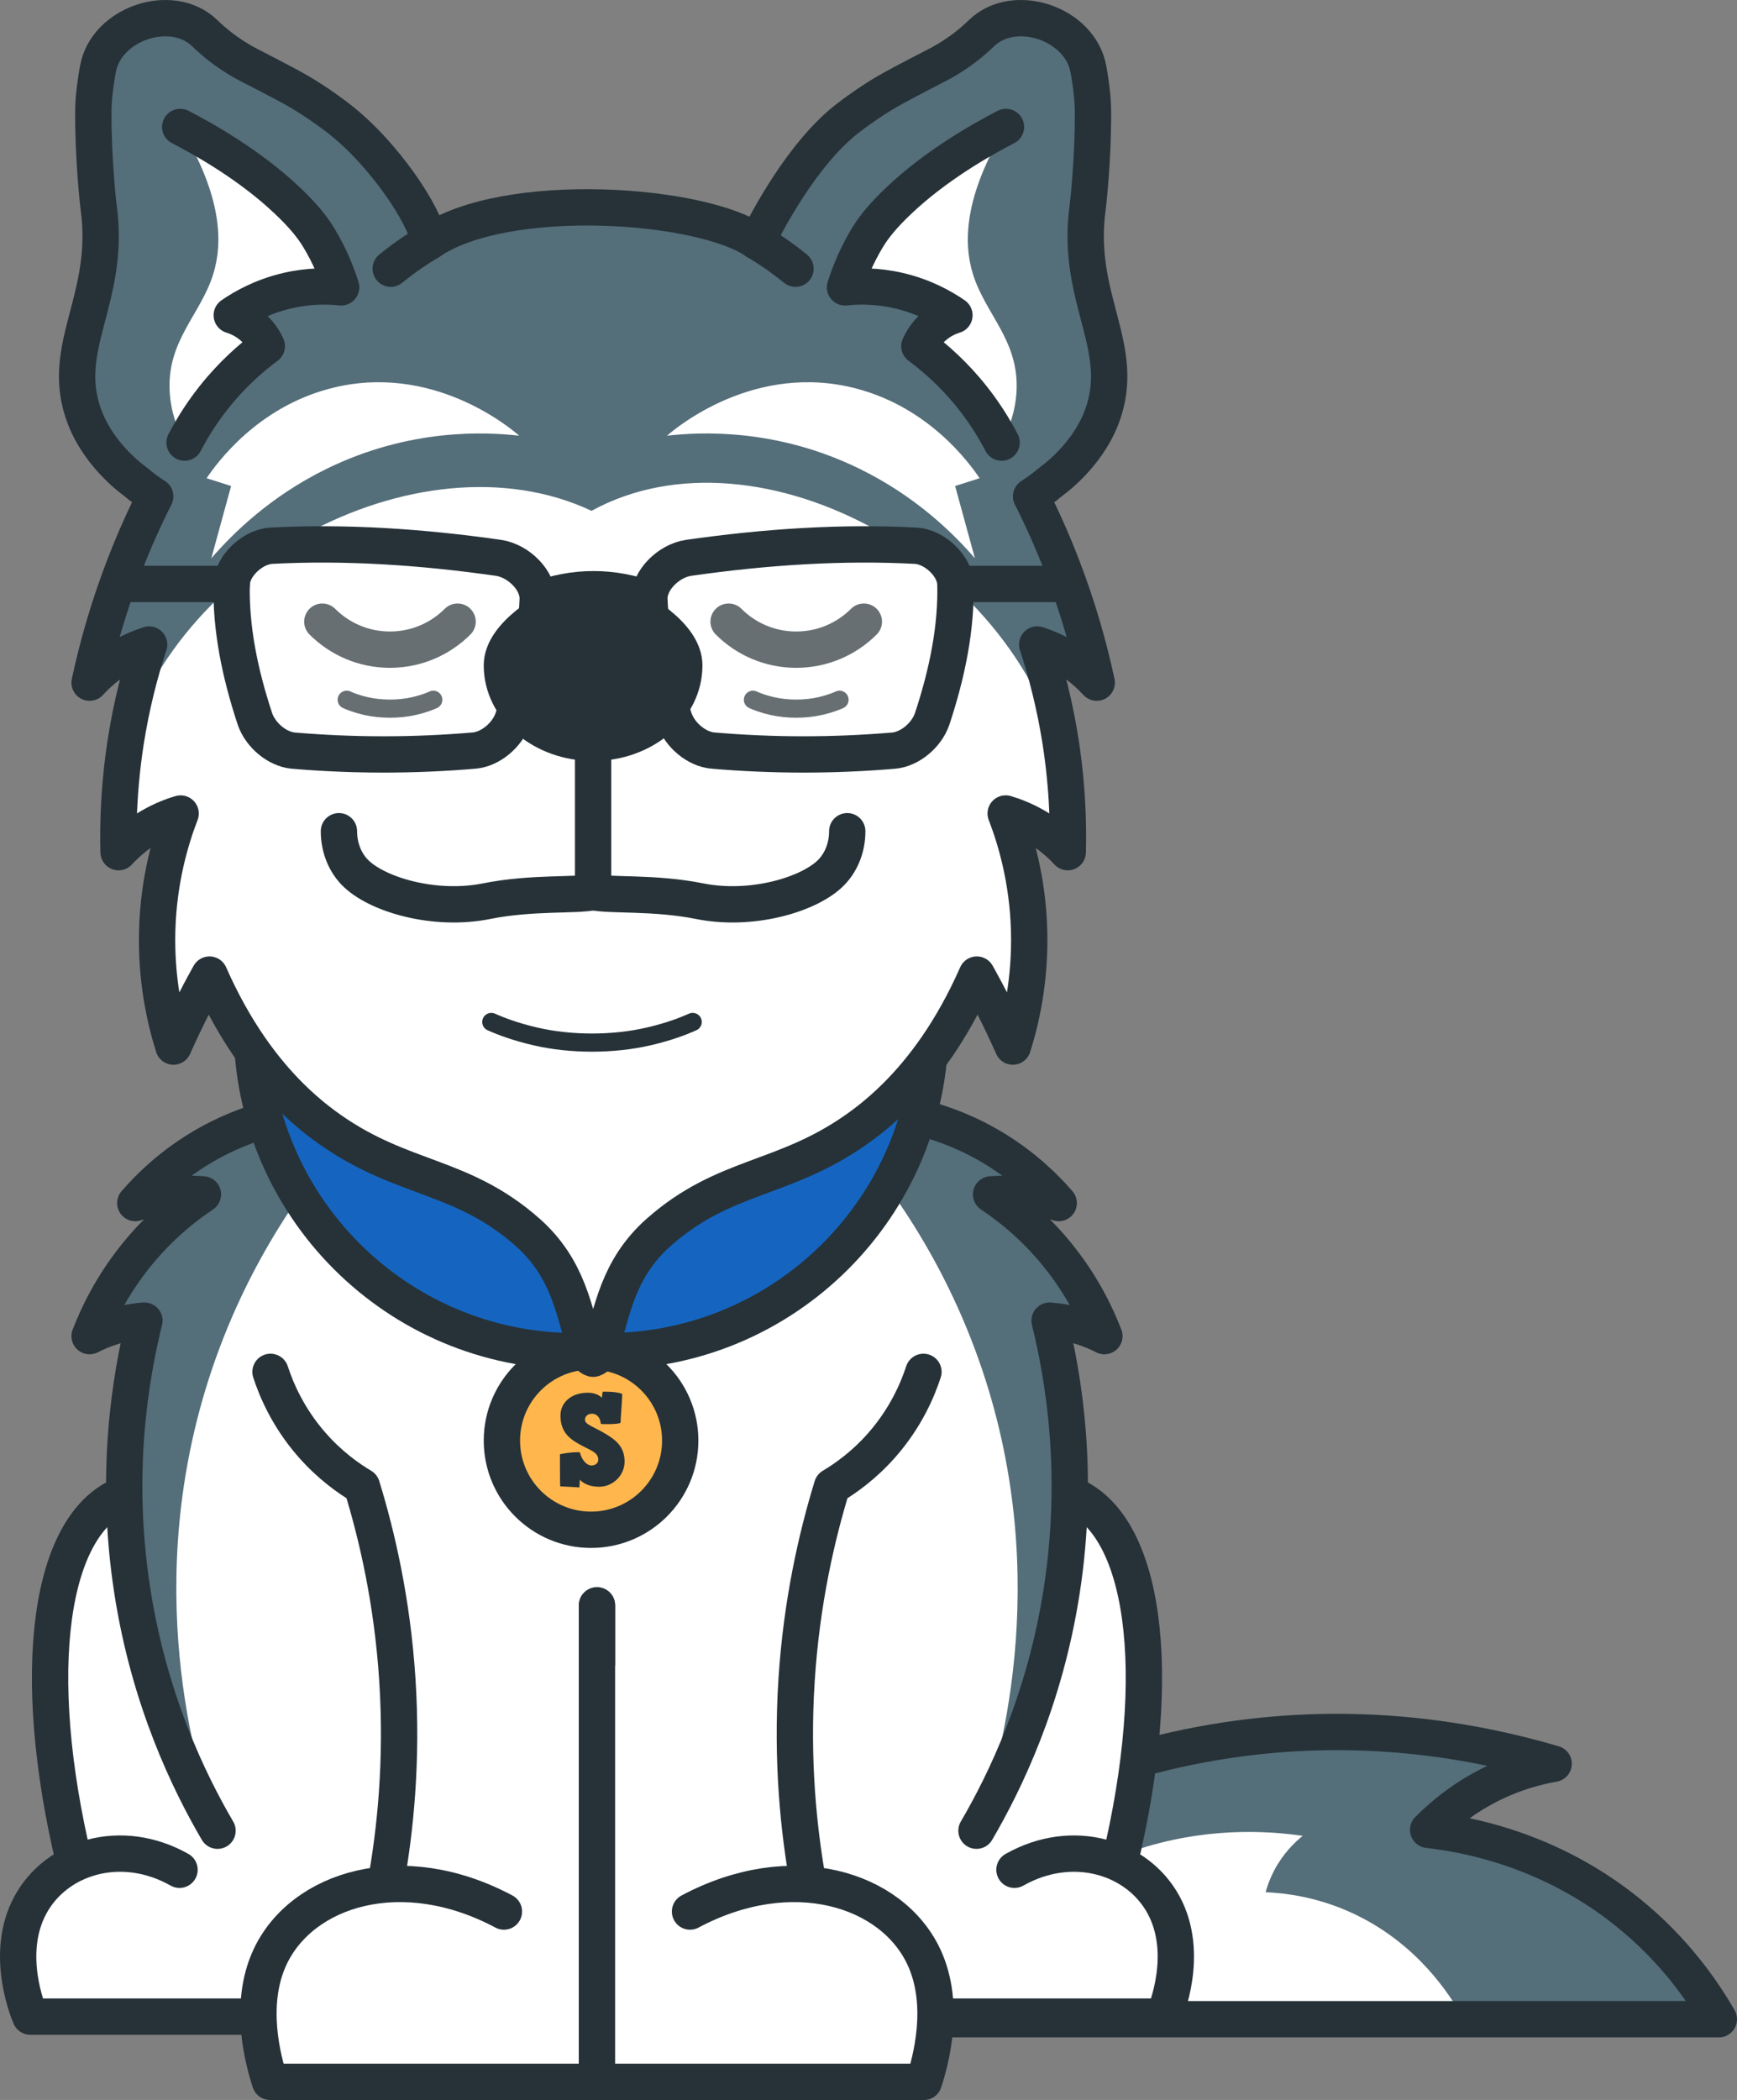 <?xml version="1.0" encoding="UTF-8"?><svg xmlns="http://www.w3.org/2000/svg" width="478.26" height="578.11" viewBox="0 0 478.26 578.11"><rect x="0" y="0" width="478.26" height="578.11" fill="#808080" stroke="none"/><g id="Tail"><path d="m473.26,555.88H199.52c19.02-20.36,71.05-70.4,148.51-78.08,32.17-3.19,59.65,1.82,79.75,7.75-6.86,1.21-16.49,4.03-26.29,11.12-3.17,2.3-5.92,4.72-8.27,7.08,10.52,1.2,33.38,5.31,54.94,22.68,12.69,10.22,20.52,21.48,25.1,29.45Z" fill="#546e7a"/><path d="m401.57,553.43c-3.79.84-7.73,1.66-11.81,2.45h-133.23c6.64-11.29,23.74-35.57,55.58-46.37,19.43-6.6,36.63-5.55,46.58-4.11-2.24,1.81-5.4,4.86-7.83,9.46-1.16,2.2-1.91,4.28-2.39,6.05,5.63.25,13.38,1.32,21.83,4.86,18.23,7.64,27.76,21.76,31.27,27.66Z" fill="#fff"/><path d="m473.26,555.88H199.52c19.02-20.37,71.05-70.4,148.51-78.08,32.17-3.19,59.65,1.83,79.75,7.75-6.86,1.21-16.49,4.03-26.29,11.12-3.18,2.3-5.92,4.72-8.27,7.08,10.52,1.2,33.38,5.31,54.94,22.68,12.69,10.22,20.52,21.48,25.1,29.46Z" fill="none" stroke="#263238" stroke-linecap="round" stroke-linejoin="round" stroke-width="10"/></g><g id="Body"><path d="m306.99,517.96c13.91-53.7,9.13-96.13-10.57-105.82-3.91-1.92-9.78-3.23-18.62-1.02H50.94c-8.84-2.21-14.71-.9-18.62,1.02-19.69,9.69-24.47,52.12-10.57,105.82" fill="#fff" stroke="#263238" stroke-linecap="round" stroke-linejoin="round" stroke-width="10"/><path d="m279.32,514.74c16.01-9.05,33.92-3.53,41.08,9.72,7.25,13.43.56,29.42,0,30.71H8.35c-.56-1.29-7.25-17.28,0-30.71,7.16-13.26,25.07-18.77,41.08-9.72" fill="#fff" stroke="#263238" stroke-linecap="round" stroke-linejoin="round" stroke-width="10"/><path d="m268.75,504.32c7.78-13.29,18.81-35.91,23.48-66.12,5-32.37.46-58.93-3.35-74.3,2.6.2,5.83.7,9.39,1.87,2.18.72,4.08,1.56,5.7,2.39-2.21-5.74-6.06-13.84-12.75-22.15-6.55-8.15-13.43-13.53-18.45-16.87,2.77-.22,6.26-.24,10.23.34,3.27.48,6.09,1.25,8.39,2.05-3.66-4.23-9.36-9.86-17.44-14.83-7.34-4.51-14.2-6.96-19.29-8.35H73.87c-5.08,1.39-11.94,3.84-19.29,8.35-8.09,4.97-13.78,10.59-17.44,14.83,2.3-.79,5.12-1.57,8.39-2.05,3.97-.58,7.46-.56,10.23-.34-5.02,3.34-11.9,8.72-18.45,16.87-6.69,8.32-10.53,16.41-12.75,22.15,1.62-.83,3.52-1.67,5.7-2.39,3.56-1.17,6.79-1.68,9.39-1.87-3.81,15.36-8.36,41.93-3.35,74.3,4.67,30.21,15.7,52.82,23.48,66.12" fill="#fff"/><path d="m59.9,503.99c-3.89-6.64-8.6-15.63-12.91-26.71-4.32-11.1-8.23-24.3-10.57-39.41-2.5-16.18-2.61-30.91-1.62-43.52.98-12.61,3.08-23.09,4.97-30.78-1.29.1-2.75.27-4.33.57-1.58.31-3.28.72-5.06,1.31-1.08.36-2.1.75-3.05,1.15-.95.41-1.83.83-2.65,1.24,1.11-2.87,2.62-6.33,4.7-10.11,2.07-3.78,4.7-7.88,8.05-12.04,3.27-4.08,6.63-7.46,9.79-10.24,3.17-2.78,6.14-4.96,8.65-6.63-1.39-.11-2.95-.17-4.67-.12-1.72.03-3.58.17-5.56.47-1.64.24-3.16.56-4.55.91-1.4.35-2.68.74-3.83,1.14,1.83-2.11,4.17-4.58,7.06-7.13,2.88-2.56,6.34-5.21,10.38-7.69,3.67-2.26,7.22-4,10.49-5.35,3.26-1.35,6.25-2.32,8.79-3.01h25.64c-12.32,13.26-30.33,36.27-41.41,69.36-19.48,58.22-4.51,108.85,1.68,126.6Z" fill="#546e7a"/><path d="m268.85,503.99c3.89-6.64,8.6-15.63,12.91-26.71,4.32-11.1,8.23-24.3,10.57-39.41,2.5-16.18,2.61-30.91,1.62-43.52-.98-12.61-3.08-23.09-4.97-30.78,1.29.1,2.75.27,4.33.57,1.58.31,3.28.72,5.06,1.31,1.08.36,2.1.75,3.05,1.15.95.41,1.83.83,2.65,1.24-1.11-2.87-2.62-6.33-4.7-10.11-2.07-3.78-4.7-7.88-8.05-12.04-3.27-4.08-6.63-7.46-9.79-10.24-3.17-2.78-6.14-4.96-8.65-6.63,1.39-.11,2.95-.17,4.67-.12,1.72.03,3.58.17,5.56.47,1.64.24,3.16.56,4.55.91,1.4.35,2.68.74,3.83,1.14-1.83-2.11-4.17-4.58-7.06-7.13-2.88-2.56-6.34-5.21-10.38-7.69-3.67-2.26-7.22-4-10.49-5.35-3.26-1.35-6.25-2.32-8.79-3.01h-25.64c12.32,13.26,30.33,36.27,41.41,69.36,19.48,58.22,4.51,108.85-1.68,126.6Z" fill="#546e7a"/><path d="m268.86,503.99c7.78-13.29,18.81-35.91,23.48-66.12,5-32.37.46-58.93-3.35-74.3,2.6.2,5.83.7,9.39,1.87,2.18.72,4.08,1.56,5.7,2.39-2.21-5.74-6.06-13.84-12.75-22.15-6.55-8.15-13.43-13.53-18.45-16.87,2.77-.22,6.26-.24,10.23.34,3.27.48,6.09,1.25,8.39,2.05-3.66-4.23-9.36-9.86-17.44-14.83-7.34-4.51-14.2-6.96-19.29-8.35H73.98c-5.08,1.39-11.94,3.84-19.29,8.35-8.09,4.97-13.78,10.59-17.44,14.83,2.3-.79,5.12-1.57,8.39-2.05,3.97-.58,7.46-.56,10.23-.34-5.02,3.34-11.9,8.72-18.45,16.87-6.69,8.32-10.53,16.41-12.75,22.15,1.62-.83,3.52-1.67,5.7-2.39,3.56-1.17,6.79-1.68,9.39-1.87-3.81,15.36-8.36,41.93-3.35,74.3,4.67,30.21,15.7,52.82,23.48,66.12" fill="none" stroke="#263238" stroke-linecap="round" stroke-linejoin="round" stroke-width="10"/><path d="m74.48,377.67c1.58,4.84,4.8,12.57,11.47,20.16,4.85,5.51,9.9,9.11,13.69,11.36,4.2,13.67,8.37,31.71,9.76,53.15,1.46,22.51-.59,41.76-3.21,56.27" fill="none" stroke="#263238" stroke-linecap="round" stroke-linejoin="round" stroke-width="10"/><path d="m254.26,377.67c-1.58,4.84-4.8,12.57-11.47,20.16-4.85,5.51-9.9,9.11-13.69,11.36-4.2,13.67-8.37,31.71-9.76,53.15-1.46,22.51.59,41.76,3.21,56.27" fill="none" stroke="#263238" stroke-linecap="round" stroke-linejoin="round" stroke-width="10"/><path d="m164.37,441.96v131.16h-90.01c-1.85-5.66-6.17-21.2,0-34.38,8.79-18.79,36.37-27.45,64.39-12.5" fill="#fff" stroke="#263238" stroke-linecap="round" stroke-linejoin="round" stroke-width="10"/><path d="m164.37,441.96v131.16h90.01c1.85-5.66,6.17-21.2,0-34.38-8.79-18.79-36.37-27.45-64.39-12.5" fill="#fff" stroke="#263238" stroke-linecap="round" stroke-linejoin="round" stroke-width="10"/></g><g id="Collar"><circle cx="162.74" cy="396.59" r="24.55" fill="#ffb74d" stroke="#263238" stroke-linecap="round" stroke-linejoin="round" stroke-width="10"/><path d="m69.34,282.83h186.81c0,49.2-39.95,89.15-89.15,89.15h-8.51c-49.2,0-89.15-39.95-89.15-89.15h0Z" fill="#1565c0" stroke="#263238" stroke-linecap="round" stroke-linejoin="round" stroke-width="10"/><path d="m165.95,383.13s3.62-.14,5.33.59c.17.07-.42,6.79-.42,7.91,0,.52-5.43.49-5.43.35-.17-2.02-1.36-2.79-2.44-2.79-.63,0-1.92.31-1.92,1.71,0,1.25,2.61,2.02,5.19,3.55,3.1,1.81,5.71,3.66,5.71,7.94,0,3.94-3.41,6.9-6.9,6.9s-4.88-1.36-5.4-1.95c-.07.77-.14,2.16-.17,2.16-.17-.07-5.26-.31-5.26-.31-.07-.77-.07-7.04-.07-8.85,2.37-.52,4.77-.63,5.47-.52.63,2.37,2.06,3.62,3.17,3.62,1.01,0,1.92-.56,1.92-1.6,0-1.99-2.23-2.61-4.32-3.76-3.1-1.64-6.1-3.41-6.1-8.4,0-3.45,2.86-6.27,7.52-6.27,2.02,0,3.27.77,3.87,1.39l.24-1.67Z" fill="#263238"/></g><g id="Head"><path d="m282.78,136.64s0,.01,0,.01c2.89,5.71,5.75,12.02,8.41,18.92,4.54,11.72,7.58,22.67,9.66,32.36-.36-.39-.75-.8-1.19-1.23-.42-.43-.89-.88-1.39-1.33-1.67-1.51-3.73-3.12-6.23-4.58-2.79-1.62-5.41-2.67-7.58-3.36h0c2.47,7.55,4.85,16.57,6.46,26.9h0c.12.81.24,1.61.35,2.4.11.79.22,1.57.31,2.35.1.78.19,1.55.28,2.31.1.87.19,1.72.26,2.56.07.66.13,1.32.18,1.96.07.74.13,1.48.18,2.21.05.73.1,1.45.14,2.16s.08,1.42.11,2.12c.03.69.06,1.38.09,2.06.02.69.04,1.37.05,2.04.02.59.03,1.17.04,1.74.03,2.21,0,4.34-.04,6.36-.17-.18-.35-.37-.54-.57-.15-.17-.32-.34-.5-.51-.85-.87-1.86-1.79-3.02-2.72-.23-.2-.47-.39-.72-.58-1.16-.89-2.46-1.78-3.9-2.62-3.14-1.84-6.07-2.96-8.41-3.65h0c2.74,7.11,6.07,18.25,6.45,32.22.37,13.69-2.22,24.78-4.48,31.95-1.77-3.98-3.72-8.1-5.9-12.32-1.09-2.13-2.19-4.2-3.3-6.2-.23-.44-.47-.86-.72-1.3-6.86,15.55-14.91,26.2-22.38,33.6-2.49,2.47-4.92,4.58-7.21,6.39-1.32,1.03-2.58,1.96-3.8,2.81-20.05,14.02-36.11,12.15-54.22,28.17-.76.67-1.48,1.35-2.14,2.04-10.09,10.28-10.97,22.2-14.33,31.29-.09.24-.21.46-.35.65-.08.09-.16.18-.24.26,0,0-.01,0-.01.01-.08.07-.17.15-.27.21-.19.14-.41.25-.64.32-.02,0-.03.01-.05.01s-.03-.01-.05-.01c-.23-.07-.45-.18-.64-.32-.1-.06-.19-.14-.27-.21,0-.01,0-.01,0-.01-.08-.08-.16-.17-.24-.26-.14-.19-.26-.41-.35-.65-3.36-9.09-4.24-21.01-14.33-31.29-.66-.69-1.38-1.37-2.14-2.04-18.11-16.02-34.17-14.15-54.22-28.17-1.22-.85-2.48-1.78-3.8-2.81-2.29-1.81-4.72-3.92-7.21-6.39-7.47-7.4-15.52-18.05-22.38-33.6-.25.44-.49.86-.72,1.3-1.11,2-2.21,4.07-3.3,6.2-2.18,4.22-4.13,8.34-5.9,12.32-2.26-7.17-4.85-18.26-4.48-31.95.38-13.97,3.71-25.11,6.45-32.21h0c-2.34.68-5.27,1.8-8.41,3.64-1.44.84-2.74,1.73-3.9,2.62-.25.19-.49.38-.72.58-1.16.93-2.17,1.85-3.02,2.72-.18.17-.35.34-.5.51-.19.2-.37.39-.54.57-.05-2.02-.07-4.15-.04-6.36,0-.57.02-1.15.04-1.74,0-.67.03-1.35.05-2.04.03-.68.06-1.37.09-2.06.03-.7.07-1.41.11-2.12s.09-1.43.14-2.16c.05-.73.11-1.47.18-2.21.05-.64.11-1.3.18-1.96.07-.84.16-1.69.26-2.56.09-.76.18-1.53.28-2.31.09-.78.2-1.56.31-2.35.11-.79.23-1.59.35-2.39h0c1.61-10.34,3.99-19.36,6.46-26.9h0c-2.17.68-4.79,1.73-7.58,3.35-2.5,1.46-4.56,3.07-6.23,4.58-.5.45-.97.9-1.39,1.33-.44.43-.83.84-1.19,1.23,2.08-9.69,5.12-20.64,9.66-32.36,2.66-6.9,5.52-13.21,8.41-18.92,0,0,0,0,0-.01-1.48-.95-3.45-2.32-5.64-4.18,0,0-9.49-6.6-13.68-17.34-7.6-19.45,7.38-32.64,3.7-58.37,0,0-1.47-12.33-1.42-25.87,0-2.48.22-5.29.78-8.96.14-.98.3-1.95.49-2.91C28.09,6.42,46.21.38,55.23,9.12c2.56,2.47,5.13,4.48,7.64,6.12.54.35,1.07.68,1.59,1,.22.13.44.26.66.39,0,.01.03.02.04.03.21.12.42.24.63.36.15.08.29.16.43.24.12.06.24.13.35.19.13.07.26.14.39.21.12.06.23.12.35.18,7.99,4.15,12.23,6.27,16.42,8.9h0s.02.02.03.03c2.6,1.95,5.39,3.93,8.39,5.87,6.29,4.87,12.23,11.57,16.75,17.94s7.6,12.41,8.17,15.97c21.12-14.47,75.32-10.63,90.2,0,2.45-4.92,12.34-24.18,24.92-33.91,4.57-3.54,8.43-5.9,8.43-5.9,4.19-2.63,8.43-4.75,16.42-8.9,1.44-.75,2.92-1.61,4.44-2.6,2.51-1.64,5.08-3.65,7.64-6.12,9.02-8.74,27.14-2.7,29.42,9.89.19.96.35,1.93.49,2.91.56,3.67.77,6.48.78,8.96.05,13.54-1.42,25.87-1.42,25.87-3.68,25.73,11.3,38.92,3.7,58.37-4.19,10.74-13.68,17.34-13.68,17.34-2.19,1.86-4.16,3.23-5.64,4.18Z" fill="#546e7a"/><path d="m295.1,230.22l-.87,3.86-.1.44c-1.17-1.28-2.73-2.78-4.69-4.29-1.16-.89-2.46-1.78-3.9-2.62-3.14-1.84-6.07-2.96-8.41-3.65,2.74,7.1,6.07,18.24,6.45,32.22.37,13.69-2.22,24.78-4.48,31.95-1.77-3.98-3.72-8.1-5.9-12.32-1.09-2.13-2.19-4.2-3.3-6.2-.23-.44-.47-.87-.72-1.31-10.45,23.7-23.66,36.02-33.39,42.81-20.05,14.02-36.11,12.15-54.22,28.17-12.12,10.71-12.89,23.63-16.47,33.33-.04.11-.09.22-.14.32-.01.02-.02.04-.03.05-.05.09-.12.18-.18.27-.05.06-.1.12-.16.18-.02.03-.05.05-.08.08-.05.05-.1.1-.16.13-.05.05-.11.09-.17.13-.06.05-.13.09-.2.11-.12.07-.25.13-.38.17-.09.03-.18.06-.28.07-.14.04-.3.05-.45.05-.63,0-1.22-.24-1.65-.65-.09-.09-.17-.17-.25-.27-.15-.19-.27-.4-.35-.64-3.58-9.7-4.35-22.62-16.47-33.33-18.11-16.02-34.17-14.15-54.22-28.17-9.73-6.79-22.94-19.11-33.39-42.81-.25.44-.49.87-.72,1.31-1.11,2-2.21,4.07-3.3,6.2-2.18,4.22-4.13,8.34-5.9,12.32-2.26-7.17-4.85-18.26-4.48-31.95.38-13.98,3.71-25.12,6.45-32.22-2.34.69-5.27,1.81-8.41,3.65-1.44.84-2.74,1.73-3.9,2.62-1.96,1.51-3.52,3.01-4.7,4.29l-.09-.4-.88-3.89c0-5.68.57-11.21,1.66-16.56,11.71-57.97,83.15-95.39,130.6-73.04,46.1-25.29,118.88,14.67,130.6,73.3,1.07,5.29,1.63,10.73,1.63,16.29Z" fill="#fff"/><path d="m163.3,245.58v-76.48" fill="none" stroke="#263238" stroke-linecap="round" stroke-linejoin="round" stroke-width="10"/><path d="m190.72,281.34c-2.56,1.15-6.5,2.67-11.98,3.95-.06.01-.12.03-.19.04-9.72,2.26-21.39,2.26-31.11,0-.06-.01-.12-.03-.19-.04-5.48-1.29-9.42-2.8-11.98-3.95" fill="none" stroke="#263238" stroke-linecap="round" stroke-linejoin="round" stroke-width="5"/><path d="m119.3,192.64c-1.1.5-2.8,1.15-5.15,1.7-.03,0-.05.01-.08.02-4.18.97-9.2.97-13.38,0-.03,0-.05-.01-.08-.02-2.36-.55-4.05-1.2-5.15-1.7" fill="none" stroke="#263238" stroke-linecap="round" stroke-linejoin="round" stroke-width="5"/><path d="m231.15,192.64c-1.1.5-2.8,1.15-5.15,1.7-.03,0-.05.01-.08.02-4.18.97-9.2.97-13.38,0-.03,0-.05-.01-.08-.02-2.36-.55-4.05-1.2-5.15-1.7" fill="none" stroke="#263238" stroke-linecap="round" stroke-linejoin="round" stroke-width="5"/><path d="m88.75,171.14c4.77,4.77,11.35,7.71,18.62,7.71s13.86-2.95,18.62-7.71" fill="none" stroke="#263238" stroke-linecap="round" stroke-linejoin="round" stroke-width="10"/><path d="m200.61,171.14c4.77,4.77,11.35,7.71,18.62,7.71s13.86-2.95,18.62-7.71" fill="none" stroke="#263238" stroke-linecap="round" stroke-linejoin="round" stroke-width="10"/><path d="m142.96,119.95c-2.32-2.03-24.18-20.5-52.43-12.9-19.81,5.33-30.68,20.23-33.65,24.6,2.25.72,4.5,1.43,6.75,2.15-1.82,6.63-3.64,13.27-5.45,19.9,5.9-6.83,16.25-17.04,31.72-24.62,22.83-11.19,43.66-10.2,53.06-9.13Z" fill="#fff"/><path d="m183.65,119.95c2.32-2.03,24.18-20.5,52.43-12.9,19.81,5.33,30.68,20.23,33.65,24.6-2.25.72-4.5,1.43-6.75,2.15,1.82,6.63,3.64,13.27,5.45,19.9-5.9-6.83-16.25-17.04-31.72-24.62-22.83-11.19-43.66-10.2-53.06-9.13Z" fill="#fff"/><path d="m130.64,206.62c-16.63,1.43-33.26,1.43-49.89.02-4.39-.4-9-4.19-10.56-8.73-4.2-12.7-6.69-25.11-6.4-37.15.17-5.03,5.78-10.2,10.84-10.52,20.42-1.08,41.35.29,62.69,3.34,5.5.85,10.92,6.22,10.73,11.42-.43,10.76-2.69,20.86-6.9,33.01-1.6,4.49-6.18,8.21-10.52,8.61Z" fill="#fff" opacity=".3"/><path d="m196.21,206.62c16.63,1.43,33.26,1.43,49.89.02,4.39-.4,9-4.19,10.56-8.73,4.2-12.7,6.69-25.11,6.4-37.15-.17-5.03-5.78-10.2-10.84-10.52-20.42-1.08-41.35.29-62.69,3.34-5.5.85-10.92,6.22-10.73,11.42.43,10.72,3,21.74,6.9,33.01,1.6,4.49,6.18,8.21,10.52,8.61Z" fill="#fff" opacity=".3"/><path d="m148.08,165.02c10.23-3.75,20.46-3.75,30.69,0" fill="none" stroke="#263238" stroke-miterlimit="10" stroke-width="10"/><path d="m130.64,206.62c-16.63,1.43-33.26,1.43-49.89.02-4.39-.4-9-4.19-10.56-8.73-4.2-12.7-6.69-25.11-6.4-37.15.17-5.03,5.78-10.2,10.84-10.52,20.42-1.08,41.35.29,62.69,3.34,5.5.85,10.92,6.22,10.73,11.42-.43,10.76-2.69,20.86-6.9,33.01-1.6,4.49-6.18,8.21-10.52,8.61Z" fill="none" stroke="#263238" stroke-miterlimit="10" stroke-width="10"/><path d="m196.21,206.62c16.63,1.43,33.26,1.43,49.89.02,4.39-.4,9-4.19,10.56-8.73,4.2-12.7,6.69-25.11,6.4-37.15-.17-5.03-5.78-10.2-10.84-10.52-20.42-1.08-41.35.29-62.69,3.34-5.5.85-10.92,6.22-10.73,11.42.43,10.72,3,21.74,6.9,33.01,1.6,4.49,6.18,8.21,10.52,8.61Z" fill="none" stroke="#263238" stroke-miterlimit="10" stroke-width="10"/><line x1="63.8" y1="160.76" x2="34.36" y2="160.76" fill="none" stroke="#263238" stroke-linecap="round" stroke-linejoin="round" stroke-width="10"/><line x1="292.49" y1="160.76" x2="263.05" y2="160.76" fill="none" stroke="#263238" stroke-linecap="round" stroke-linejoin="round" stroke-width="10"/><path d="m118.21,66.55c-1.57.92-3.2,1.95-4.87,3.1-2.11,1.45-4.03,2.91-5.76,4.32" fill="none" stroke="#263238" stroke-linecap="round" stroke-linejoin="round" stroke-width="10"/><path d="m208.4,66.55c1.57.92,3.2,1.95,4.87,3.1,2.11,1.45,4.03,2.91,5.76,4.32" fill="none" stroke="#263238" stroke-linecap="round" stroke-linejoin="round" stroke-width="10"/><path d="m49.62,34.95c6.74,3.49,19.08,10.45,29.29,20.08,4.35,4.09,6.97,7.28,8.84,10.36,2.98,4.92,4.9,9.65,6.18,13.72-3.47-.37-8.69-.51-14.79.9-7.1,1.65-12.29,4.68-15.33,6.78,1.3.4,3.64,1.3,5.89,3.33,2.12,1.91,3.22,3.96,3.76,5.18-4.29,3.18-9.56,7.77-14.59,14.11-.61.78-1.2,1.55-1.76,2.31-2.66,3.61-4.7,7.07-6.29,10.12-1.77-3.29-3.9-8.34-4.13-14.59-.5-13.6,8.49-20.68,11.96-31.59,2.7-8.51,2.71-21.4-9.02-40.71Z" fill="#fff"/><path d="m49.62,34.95c6.74,3.49,19.08,10.45,29.29,20.08,4.35,4.09,6.97,7.28,8.84,10.36,2.98,4.92,4.9,9.65,6.18,13.72-3.47-.37-8.69-.51-14.79.9-7.1,1.65-12.29,4.68-15.33,6.78,1.3.4,3.64,1.3,5.89,3.33,2.12,1.91,3.22,3.96,3.76,5.18-4.29,3.18-9.56,7.77-14.59,14.11-.9,1.14-1.76,2.31-1.76,2.31-2.93,4-4.96,7.56-6.29,10.12" fill="none" stroke="#263238" stroke-linecap="round" stroke-linejoin="round" stroke-width="10"/><path d="m276.98,34.95c-6.74,3.49-19.08,10.45-29.29,20.08-4.35,4.09-6.97,7.28-8.84,10.36-2.98,4.92-4.9,9.65-6.18,13.72,3.47-.37,8.69-.51,14.79.9,7.1,1.65,12.29,4.68,15.33,6.78-1.3.4-3.64,1.3-5.89,3.33-2.12,1.91-3.22,3.96-3.76,5.18,4.29,3.18,9.56,7.77,14.59,14.11.61.78,1.2,1.55,1.76,2.31,2.66,3.61,4.7,7.07,6.29,10.12,1.77-3.29,3.9-8.34,4.13-14.59.5-13.6-8.49-20.68-11.96-31.59-2.7-8.51-2.71-21.4,9.02-40.71Z" fill="#fff"/><path d="m276.98,34.95c-6.74,3.49-19.08,10.45-29.29,20.08-4.35,4.09-6.97,7.28-8.84,10.36-2.98,4.92-4.9,9.65-6.18,13.72,3.47-.37,8.69-.51,14.79.9,7.1,1.65,12.29,4.68,15.33,6.78-1.3.4-3.64,1.3-5.89,3.33-2.12,1.91-3.22,3.96-3.76,5.18,4.29,3.18,9.56,7.77,14.59,14.11.9,1.14,1.76,2.31,1.76,2.31,2.93,4,4.96,7.56,6.29,10.12" fill="none" stroke="#263238" stroke-linecap="round" stroke-linejoin="round" stroke-width="10"/><path d="m283.9,136.64s0,.01,0,.01c2.89,5.71,5.75,12.02,8.41,18.92,4.54,11.72,7.58,22.67,9.66,32.36-.36-.39-.75-.8-1.19-1.23-.42-.43-.89-.88-1.39-1.33-1.67-1.51-3.73-3.12-6.23-4.58-2.79-1.62-5.41-2.67-7.58-3.36h0c2.47,7.55,4.85,16.57,6.46,26.9h0c.12.81.24,1.61.35,2.4.11.79.22,1.57.31,2.35.1.78.19,1.55.28,2.31.1.87.19,1.72.26,2.56.07.66.13,1.32.18,1.96.07.74.13,1.48.18,2.21.05.73.1,1.45.14,2.16s.08,1.42.11,2.12c.03.69.06,1.38.09,2.06.02.69.04,1.37.05,2.04.02.59.03,1.17.04,1.74.03,2.21,0,4.34-.04,6.36-.17-.18-.35-.37-.54-.57-.15-.17-.32-.34-.5-.51-.85-.87-1.86-1.79-3.02-2.72-.23-.2-.47-.39-.72-.58-1.16-.89-2.46-1.78-3.9-2.62-3.14-1.84-6.07-2.96-8.41-3.65h0c2.74,7.11,6.07,18.25,6.45,32.22.37,13.69-2.22,24.78-4.48,31.95-1.77-3.98-3.72-8.1-5.9-12.32-1.09-2.13-2.19-4.2-3.3-6.2-.23-.44-.47-.86-.72-1.3-6.86,15.55-14.91,26.2-22.38,33.6-2.49,2.47-4.92,4.58-7.21,6.39-1.32,1.03-2.58,1.96-3.8,2.81-20.05,14.02-36.11,12.15-54.22,28.17-.76.67-1.48,1.35-2.14,2.04-10.09,10.28-10.97,22.2-14.33,31.29-.09.24-.21.46-.35.65-.08.09-.16.18-.24.26,0,0-.01,0-.01.01-.08.07-.17.15-.27.21-.19.14-.41.25-.64.32-.02,0-.03.01-.05.01s-.03-.01-.05-.01c-.23-.07-.45-.18-.64-.32-.1-.06-.19-.14-.27-.21,0-.01,0-.01,0-.01-.08-.08-.16-.17-.24-.26-.14-.19-.26-.41-.35-.65-3.36-9.09-4.24-21.01-14.33-31.29-.66-.69-1.38-1.37-2.14-2.04-18.11-16.02-34.17-14.15-54.22-28.17-1.22-.85-2.48-1.78-3.8-2.81-2.29-1.81-4.72-3.92-7.21-6.39-7.47-7.4-15.52-18.05-22.38-33.6-.25.44-.49.86-.72,1.3-1.11,2-2.21,4.07-3.3,6.2-2.18,4.22-4.13,8.34-5.9,12.32-2.26-7.17-4.85-18.26-4.48-31.95.38-13.97,3.71-25.11,6.45-32.21h0c-2.34.68-5.27,1.8-8.41,3.64-1.44.84-2.74,1.73-3.9,2.62-.25.19-.49.38-.72.58-1.16.93-2.17,1.85-3.02,2.72-.18.17-.35.34-.5.51-.19.2-.37.39-.54.57-.05-2.02-.07-4.15-.04-6.36,0-.57.02-1.15.04-1.74,0-.67.03-1.35.05-2.04.03-.68.06-1.37.09-2.06.03-.7.07-1.41.11-2.12s.09-1.43.14-2.16c.05-.73.11-1.47.18-2.21.05-.64.11-1.3.18-1.96.07-.84.16-1.69.26-2.56.09-.76.18-1.53.28-2.31.09-.78.2-1.56.31-2.35.11-.79.23-1.59.35-2.39h0c1.61-10.34,3.99-19.36,6.46-26.9h0c-2.17.68-4.79,1.73-7.58,3.35-2.5,1.46-4.56,3.07-6.23,4.58-.5.45-.97.9-1.39,1.33-.44.43-.83.84-1.19,1.23,2.08-9.69,5.12-20.64,9.66-32.36,2.66-6.9,5.52-13.21,8.41-18.92,0,0,0,0,0-.01-1.48-.95-3.45-2.32-5.64-4.18,0,0-9.49-6.6-13.68-17.34-7.6-19.45,7.38-32.64,3.7-58.37,0,0-1.47-12.33-1.42-25.87,0-2.48.22-5.29.78-8.96.14-.98.3-1.95.49-2.91C29.21,6.42,47.34.38,56.36,9.12c2.56,2.47,5.13,4.48,7.64,6.12.54.35,1.07.68,1.59,1,.22.13.44.26.66.39,0,.01.03.02.04.03.21.12.42.24.63.36.15.08.29.16.43.24.12.06.24.13.35.19.13.07.26.14.39.21.12.06.23.12.35.18,7.99,4.15,12.23,6.27,16.42,8.9h0s.02.02.03.03c.44.27,4.1,2.55,8.39,5.87,6.29,4.87,12.23,11.57,16.75,17.94s7.6,12.41,8.17,15.97c21.12-14.47,75.32-10.63,90.2,0,2.45-4.92,12.34-24.18,24.92-33.91,4.57-3.54,8.43-5.9,8.43-5.9,4.19-2.63,8.43-4.75,16.42-8.9,1.44-.75,2.92-1.61,4.44-2.6,2.51-1.64,5.08-3.65,7.64-6.12,9.02-8.74,27.14-2.7,29.42,9.89.19.96.35,1.93.49,2.91.56,3.67.77,6.48.78,8.96.05,13.54-1.42,25.87-1.42,25.87-3.68,25.73,11.3,38.92,3.7,58.37-4.19,10.74-13.68,17.34-13.68,17.34-2.19,1.86-4.16,3.23-5.64,4.18Z" fill="none" stroke="#263238" stroke-linecap="round" stroke-linejoin="round" stroke-width="10"/><path d="m188.41,183.17c0,11.77-11.24,21.32-25.11,21.32s-25.11-9.54-25.11-21.32c0-8.26,12.35-15.42,19.73-18.96,3.4-1.63,7.36-1.63,10.76,0,7.38,3.54,19.73,10.7,19.73,18.96Z" fill="#263238" stroke="#263238" stroke-linecap="round" stroke-linejoin="round" stroke-width="10"/><path d="m163.3,245.58c-4.75,1.07-16.78,0-29.33,2.51-14.04,2.81-29.46-1.6-35.74-7.42-3.14-2.91-4.91-7.22-4.91-11.84" fill="none" stroke="#263238" stroke-linecap="round" stroke-linejoin="round" stroke-width="10"/><path d="m163.3,245.58c4.75,1.07,16.78,0,29.33,2.51,14.04,2.81,29.46-1.6,35.74-7.42,3.14-2.91,4.91-7.22,4.91-11.84" fill="none" stroke="#263238" stroke-linecap="round" stroke-linejoin="round" stroke-width="10"/></g></svg>